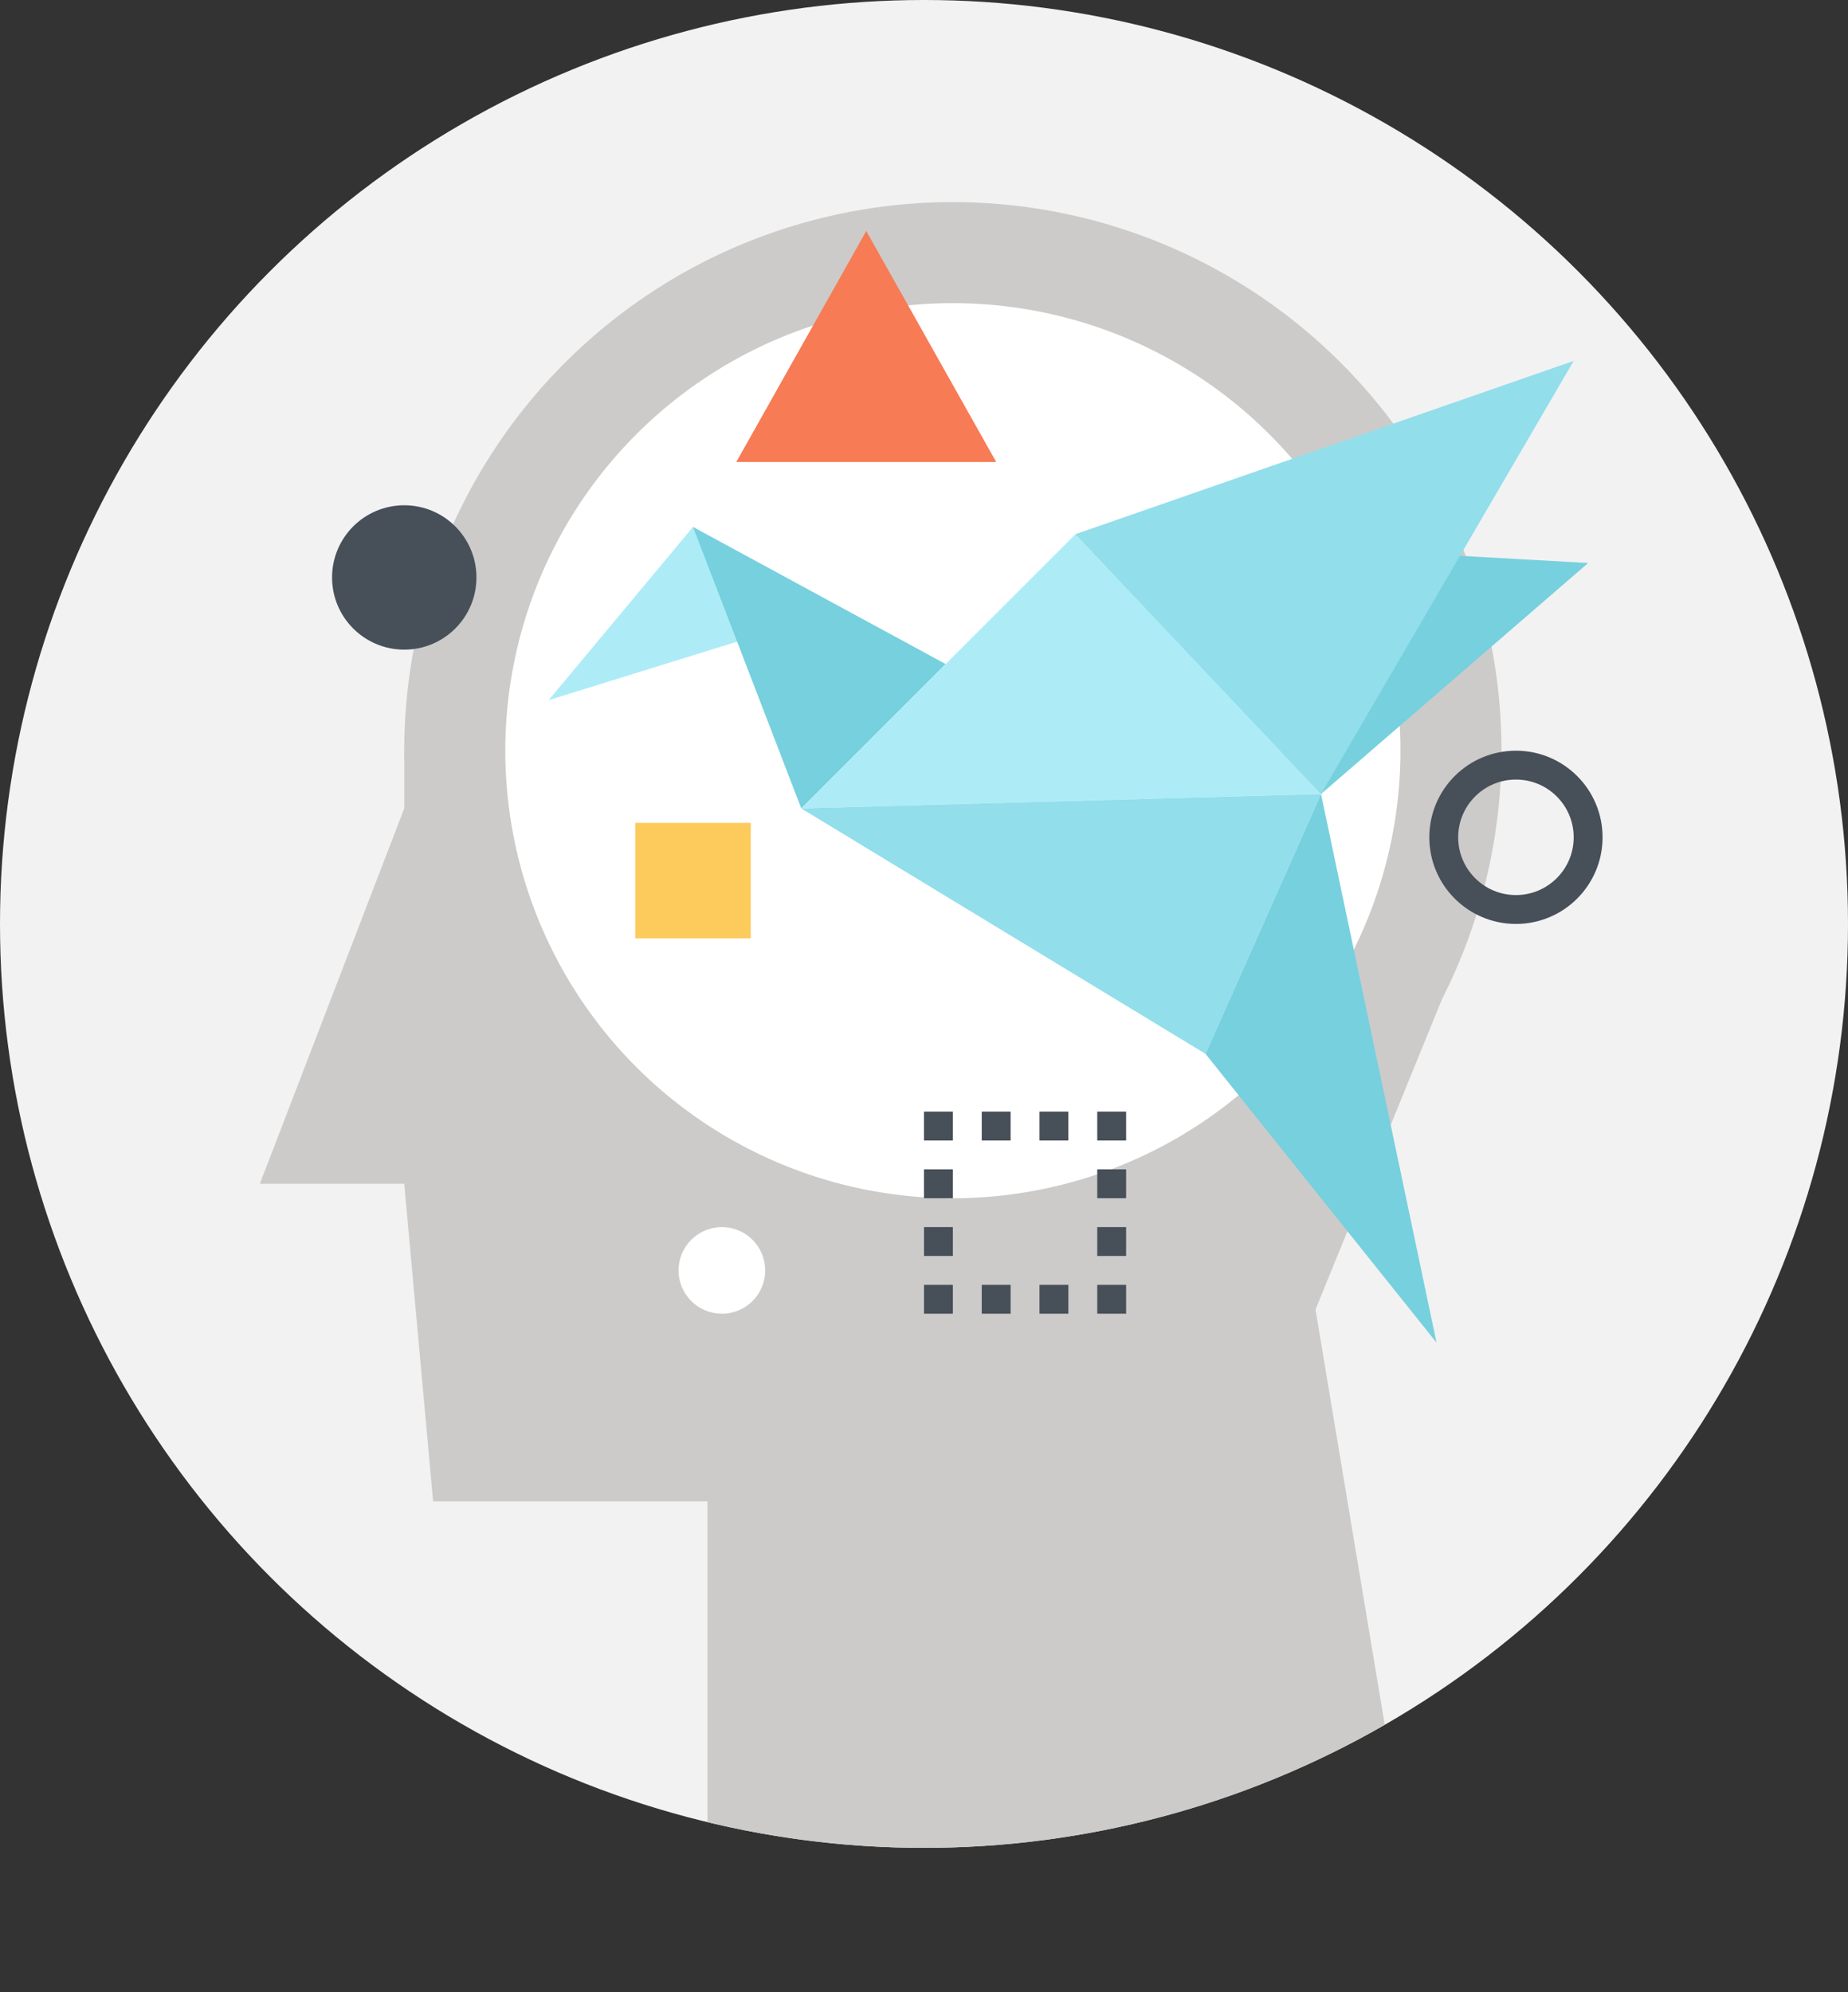 <svg xmlns="http://www.w3.org/2000/svg" xmlns:xlink="http://www.w3.org/1999/xlink" viewBox="0 0 128 138"><rect x="0" y="0" width="128" height="138" fill="#333333" stroke="none"/><defs><style>.cls-1,.cls-10,.cls-9{fill:none;}.cls-2{fill:#f2f2f2;}.cls-3{clip-path:url(#clip-path);}.cls-4{fill:#cccbca;}.cls-5{fill:#fff;}.cls-6{fill:#adecf7;}.cls-7{fill:#76d0de;}.cls-8{fill:#92deeb;}.cls-10,.cls-9{stroke:#474f59;stroke-miterlimit:10;stroke-width:2px;}.cls-10{stroke-dasharray:2 2;}.cls-11{fill:#f77b55;}.cls-12{fill:#fdca5c;}.cls-13{fill:#474f59;}</style><clipPath id="clip-path"><path class="cls-1" d="M128,64A64,64,0,1,1,64,0,64,64,0,0,1,128,64Z"/></clipPath></defs><title>iconosRecurso 7</title><g id="Capa_2" data-name="Capa 2"><g id="Layer_1" data-name="Layer 1"><circle class="cls-2" cx="64" cy="64" r="64"/><g class="cls-3"><path class="cls-4" d="M104,52A38,38,0,1,1,66,14,38,38,0,0,1,104,52Z"/><rect class="cls-4" x="28" y="52" width="20" height="30"/><polygon class="cls-4" points="32 82 18 82 28 56 32 82"/><polygon class="cls-4" points="79 104 30 104 28 82 84 78 79 104"/><polygon class="cls-4" points="97 126 49 138 49 101 90 84 97 126"/><polygon class="cls-4" points="76 97.04 91 91 102 64 76 68 76 97.04"/></g><path class="cls-5" d="M97,52A31,31,0,1,1,66,21,31,31,0,0,1,97,52Z"/><polygon class="cls-6" points="52.5 44 48 36.5 38 48.5 52.5 44"/><polygon class="cls-7" points="55.5 56 65.5 46 48 36.5 55.5 56"/><polygon class="cls-6" points="74.5 37 91.5 55 55.5 56 74.5 37"/><polygon class="cls-7" points="91.5 55 74.5 37 110 39 91.5 55"/><polygon class="cls-8" points="91.5 55 74.5 37 109 25 91.5 55"/><polygon class="cls-8" points="83.5 73 55.5 56 91.5 55 83.5 73"/><polygon class="cls-7" points="99.5 93 83.5 73 91.5 55 99.5 93"/><polyline class="cls-9" points="77 89 77 90 76 90"/><line class="cls-10" x1="74" y1="90" x2="67" y2="90"/><polyline class="cls-9" points="66 90 65 90 65 89"/><line class="cls-10" x1="65" y1="87" x2="65" y2="80"/><polyline class="cls-9" points="65 79 65 78 66 78"/><line class="cls-10" x1="68" y1="78" x2="75" y2="78"/><polyline class="cls-9" points="76 78 77 78 77 79"/><line class="cls-10" x1="77" y1="81" x2="77" y2="88"/><polygon class="cls-11" points="51 32 60 16 69 32 51 32"/><rect class="cls-12" x="44" y="57" width="8" height="8"/><circle class="cls-9" cx="105" cy="58" r="5"/><circle class="cls-5" cx="50" cy="88" r="3"/><circle class="cls-13" cx="28" cy="40" r="5"/></g></g></svg>